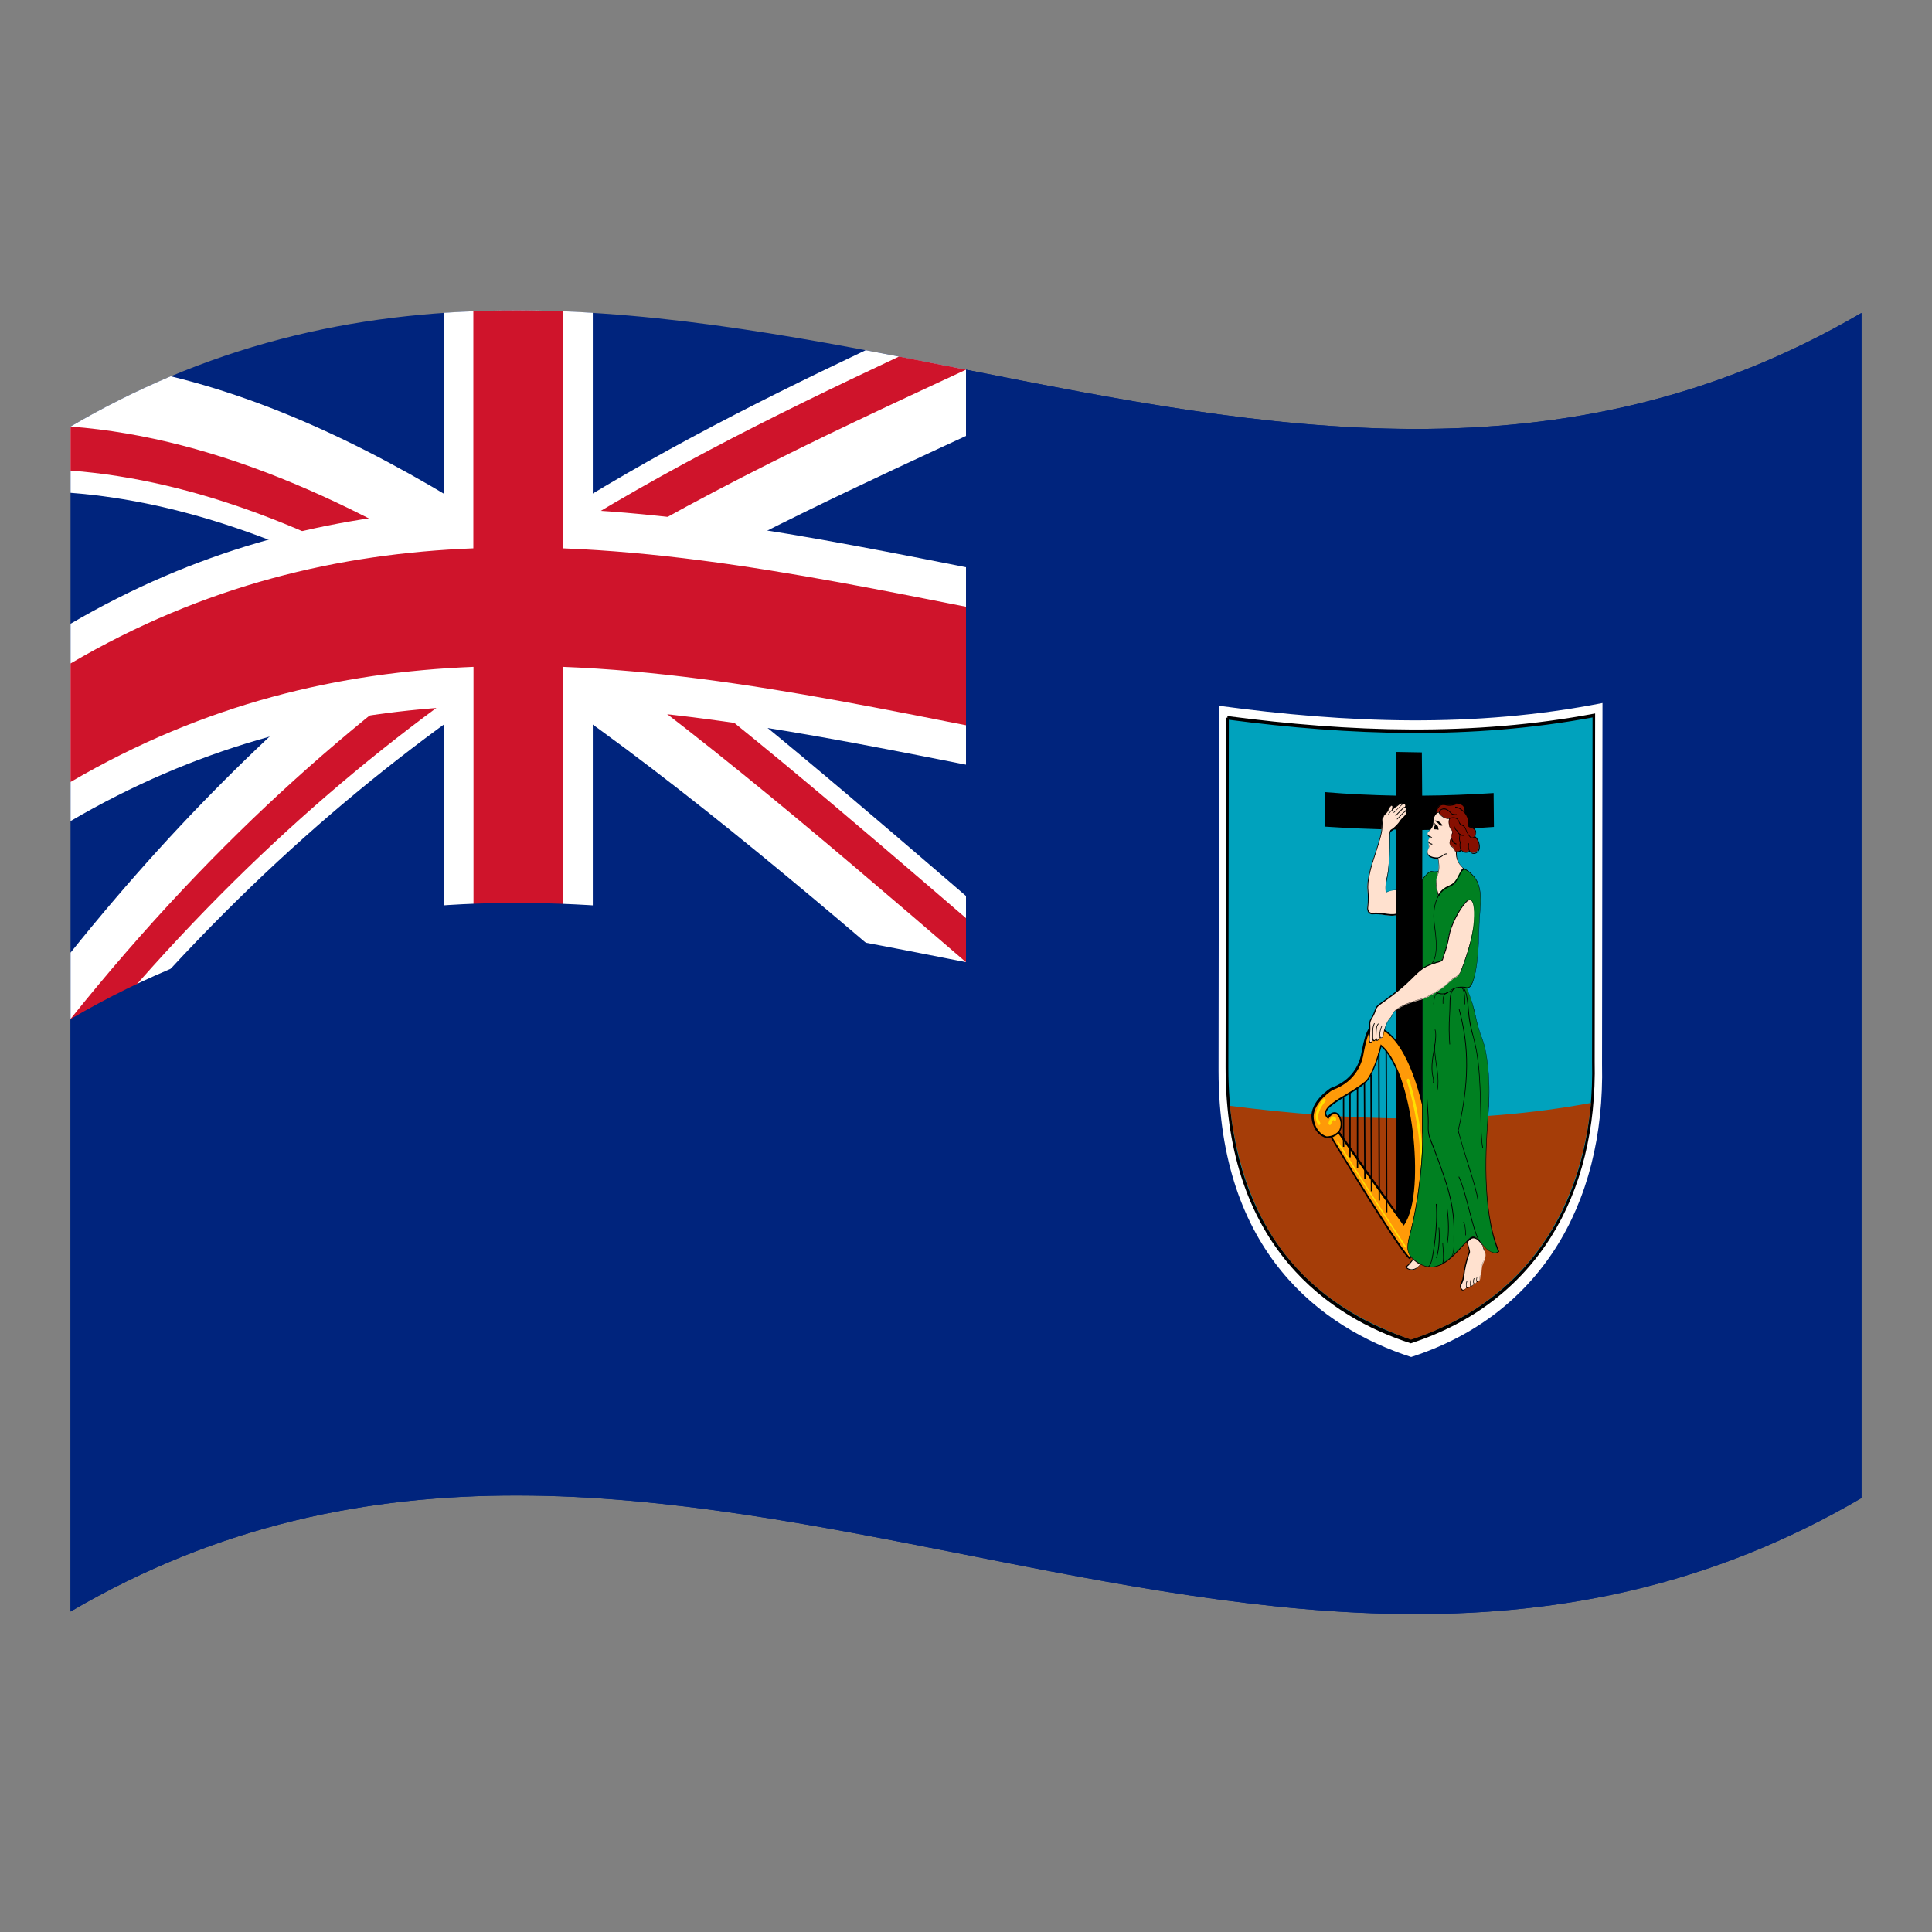 <?xml version="1.0" encoding="utf-8"?>
<!-- Generator: Adobe Illustrator 24.2.0, SVG Export Plug-In . SVG Version: 6.00 Build 0)  -->
<svg version="1.1" id="Layer_1" xmlns="http://www.w3.org/2000/svg" xmlns:xlink="http://www.w3.org/1999/xlink" x="0px" y="0px"
	 viewBox="0 0 1260 1260" style="enable-background:new 0 0 1260 1260;" xml:space="preserve">
<rect x="0" y="0" width="1260" height="1260" fill="#808080" stroke="none"/>
<style type="text/css">
	.st0{fill:#00247D;}
	.st1{fill:#FFFFFF;}
	.st2{clip-path:url(#SVGID_2_);}
	.st3{fill:#CF142B;}
	.st4{fill:#00A2BD;}
	.st5{fill:#A53D08;}
	.st6{fill-rule:evenodd;clip-rule:evenodd;fill:#FF9A08;}
	.st7{fill:#FF9A08;}
	.st8{fill:#FFDF00;}
	.st9{fill:#008021;}
	.st10{fill:#FFE1CF;}
	.st11{fill:#870F00;}
</style>
<g>
	<path class="st0" d="M46,278.2V1051c389.3-227.9,778.7,153.9,1168-74V204.1C824.7,432,435.3,50.2,46,278.2z"/>
	<path class="st1" d="M338,438.8c93,61.7,185.9,140.8,278.9,220.7l26.2-63.9c-79.9-68.7-159.9-138-239.8-197.2
		C483.1,351.9,563,315.3,643,278.3c-4.3-12.4-8.8-24.8-13.1-37.2c-21.8-4.3-43.6-8.6-65.3-12.7c-75.5,35.8-151.1,74.1-226.6,124.1
		c-75.6-50.2-151.1-88.8-226.7-107.1C88.7,255,66.9,265.9,46,278.2v43.2c75.6,5.8,151.1,34.5,226.7,77.3
		C197.1,455.8,121.6,527.1,46,621.3v43.2c4.3,9,8.8,18,13.1,27.1C152.1,579,245,500.2,338,438.8z"/>
	<g>
		<g>
			<g>
				<defs>
					<path id="SVGID_1_" d="M46,278.2v193.2c227.1-132.9,454.2-58.5,681.3-18.5v193.2c-32.4-5.7-64.9-12.1-97.3-18.6
						C435.3,460.2,240.7,293,46,278.2z M630,241.1c-97.3-19.2-194.7-38.4-292-38.6v450.9C240.7,653.1,143.3,672,46,729v-64.5
						C240.7,421.8,435.3,331.5,630,241.1z"/>
				</defs>
				<clipPath id="SVGID_2_">
					<use xlink:href="#SVGID_1_"  style="overflow:visible;"/>
				</clipPath>
				<g class="st2">
					<path class="st3" d="M338,424.4c94.5,62.7,188.8,143.2,283.2,224.4l17.4-42.6C553,532.6,467.3,458.4,381.6,396.9
						c85.7-51.9,171.5-91.4,257.2-131l-8.8-24.8c-14.5-2.8-29-5.7-43.6-8.6c-82.8,38.9-165.5,79.7-248.4,134.3
						c-82.9-54.9-165.6-96.1-248.4-111.7c-14.5,6.9-29,14.5-43.6,23v28.8c82.8,6.3,165.6,40.2,248.4,90
						C211.6,456.7,128.8,532.3,46,635.6v28.8c2.9,6,5.9,12,8.8,18.1C149.2,567,243.5,486.8,338,424.4z"/>
				</g>
			</g>
		</g>
	</g>
	<path class="st1" d="M386.7,204c-32.4-2.1-64.9-2.1-97.3,0l0,0C321.8,201.9,354.2,201.9,386.7,204z"/>
	<path class="st1" d="M289.3,654.8c32.4-2.1,64.9-2.1,97.3,0V461.6c113.5,7,227.1,35.7,340.7,55.6V388.4
		c-113.5-19.9-227.1-48.5-340.7-55.6V204c-32.4-2.1-64.9-2.1-97.3,0v128.7c-81.2,5.7-162.2,26.7-243.3,74.1v128.7
		c81.2-47.5,162.2-68.5,243.3-74.1V654.8z"/>
	<path class="st3" d="M367.2,203.1c-19.5-0.7-38.9-0.8-58.4-0.1l0,0C328.2,202.2,347.8,202.2,367.2,203.1L367.2,203.1z"/>
	<path class="st3" d="M308.7,653.7c19.5-0.7,38.9-0.6,58.4,0.1V434.9c120,4.7,240.1,35.5,360.1,56.6v-77.3
		c-120-21.1-240.1-51.9-360.1-56.6V203.1c-19.5-0.7-38.9-0.8-58.4-0.1v154.6C221.2,361,133.5,381.4,46,432.7V510
		c87.7-51.3,175.2-71.6,262.8-75.1V653.7z"/>
	<path class="st0" d="M630,241.1v386.4c-194.7-38.4-389.3-77-584,37.1V1051c389.3-227.9,778.7,153.9,1168-74V204.1
		C1019.3,318.1,824.7,279.5,630,241.1z"/>
	<path class="st1" d="M795,460.3c-0.1,79.4-0.2,158.7-0.3,238c0.1,118.4,67.3,167.8,125.6,186.7c82.1-26.5,126.6-97.6,124.5-191.1
		c0.1-78.4,0.2-157,0.3-235.4C961.7,474.9,878.2,471.6,795,460.3z"/>
	<path class="st4" d="M800.5,468.1l-0.3,228.2c0.1,113.5,64.4,160.3,120,178.5c78.4-25.4,121-92.8,119.1-182.5
		c0.1-75.2,0.2-150.5,0.3-225.6C959.8,481.5,880.1,478.6,800.5,468.1z"/>
	<path d="M800.5,468.1l-0.9-0.1c-0.1,76-0.2,152.1-0.3,228.2c0.1,117.8,68.9,163.2,120.6,179.8l0.2,0.1l0.2-0.1
		c81.4-26.6,121.6-96.3,119.7-183.9c0.1-75.2,0.2-150.5,0.3-225.6v-1.2c-79.9,15.1-159.9,12.2-239.8,1.7L800.5,468.1z M801.4,469.4
		c79.1,10.3,158.1,13.2,237.2-1.5l-0.3,224.5c2,86.3-37.8,154.9-118.1,181.1c-51.2-16.5-119-61.2-119.1-177.2L801.4,469.4z"/>
	<path class="st5" d="M920.2,873.7c58.4-19.4,108.8-66,117.4-154.4c-78.5,14.5-157,11.9-235.5,1.9
		C812.9,818.9,868.5,855.3,920.2,873.7z"/>
	<path class="st5" d="M1037.6,719.3L1037.6,719.3L1037.6,719.3z"/>
	<path d="M927.5,518.9l-0.2-28.2c-5.7-0.1-11.3-0.2-17-0.3l0.4,28.5c-15.6-0.3-31-1-46.7-2.3c0,7.5,0,14.9,0,22.5
		c15.5,1,30.9,1.7,46.4,1.9c0.1,86.7,0.2,173.6,0.2,260.3c5.6,0.1,11,0.1,16.6,0c0.1-86.7,0.3-173.2,0.4-260
		c15.6-0.2,31.1-0.8,46.7-2l-0.2-22.1C958.5,518.2,942.9,518.8,927.5,518.9z"/>
	<path class="st6" d="M870.1,740.4c1-0.4,2-1,2.7-1.9L870.1,740.4z"/>
	<path class="st6" d="M896.5,669.5c-0.6,0.3-4.2-2.6-7.7,16.2c-2.8,19.2-19.2,24.2-20.3,24.5c-1.1,0.6-13.6,9-12.4,19.2
		c1.2,10.2,8.9,12.1,8.9,12.1c1.8,0,3.5-0.4,5-1.1l2.7-1.9c1.5-1.7,2.5-4.2,1.5-8.2c-2.2-7.1-6.7-4.4-8.3-1.5
		c-7.6-6.7,15-14.9,24.3-22.9c4.1-3.5,8.1-14.7,10.5-24.2c19.4,15.2,29.6,95,14.8,116.3c-14.2-19.5-28.3-39.6-42.5-60l0,0l-0.3,0.2
		c-0.7,0.7-1.6,1.5-2.7,1.9l-1.6,1.2c0,0.4,49,80.8,51.2,78.9c2.2-1.5,13.9-25.3,13.2-61.1C932,723.5,917.9,673.1,896.5,669.5z"/>
	<path d="M922.7,702c-7.1-19.8-16.4-31.6-26.4-33.2h-0.1l-0.1,0.1c-0.1,0-0.2,0-0.2,0c-2.2-0.2-5,1.6-7.8,16.6
		c-2.3,15.3-13.3,21.6-19.6,23.8c-0.2,0.1-0.3,0.1-0.5,0.2c-0.2,0.1-14,8.7-12.6,20c1.4,10.7,9.2,12.6,9.4,12.6c1,0,2.1-0.1,3-0.3
		c0,0.1,0.1,0.1,0.1,0.2c0.1,0.2,12.5,20.8,24.7,40.4c22.4,35.5,25.8,38.6,26.7,38.7c0.1,0,0.2-0.1,0.3-0.1
		c2.1-1.5,14.2-25.4,13.4-61.6C932.7,740.5,928.9,719.2,922.7,702z M919.4,819.8c-3.1-1.5-31.5-46.4-50.4-78l1.1-0.7
		c1-0.4,2-1,2.7-1.9c14.2,20.4,28.4,40.4,42.6,60.1l0.4-0.5c7.9-11.5,8.1-38.1,5.8-59c-3.3-28.2-11.4-51-20.7-58.3l-0.4-0.4
		c-0.1,0.2-0.1,0.5-0.2,0.7c-2.3,9.2-6.2,20.4-10.3,23.7c-2.9,2.4-7,5-11.1,7.5c-7.6,4.5-14.6,8.6-14.8,12.9c0,1.4,0.6,2.7,1.8,3.6
		l0.4,0.3c0.1-0.2,0.2-0.3,0.3-0.4c0.9-1.7,2.8-3.2,4.4-2.8c1.3,0.2,2.3,1.7,3,4c0.6,2.1,0.4,4.3-0.5,6.3c-0.3,0.4-0.5,0.8-0.9,1.3
		l-2.6,1.9c-1.4,0.6-3.2,1-4.8,1c-0.1,0-7.2-1.9-8.4-11.5c-1.1-8.9,9.3-16.9,12.1-18.6c0.1-0.1,0.2-0.1,0.4-0.2
		c15.3-5.6,19.3-18,20.2-24.8c3-16,5.9-15.8,6.9-15.8c0.1,0,0.3,0,0.5,0c20.9,3.6,34.9,54,35.7,89.2
		C933,794.4,921.7,817.7,919.4,819.8L919.4,819.8z M874.8,730.2c-1-3.6-2.6-4.6-3.8-4.8c-2-0.4-4,1-5.2,2.7
		c-0.5-0.6-0.9-1.4-0.9-2.1c0.1-3.6,7.7-7.9,14.3-12c4.1-2.4,8.3-5,11.2-7.6c4.1-3.5,8-14.4,10.5-23.7c8.8,7.6,16.5,29.6,19.8,56.9
		c3.1,25.9,1.1,47.9-5.1,57.5c-14-19.3-27.9-39-41.9-59c0.2-0.2,0.4-0.5,0.5-0.8C875.2,735.5,875.4,733.1,874.8,730.2z"/>
	<path class="st7" d="M904.1,685.2c0.1,35.1,0.2,70.4,0.3,105.4"/>
	<path d="M903.6,685.2c0.1,35.1,0.2,70.4,0.3,105.4h0.9c-0.1-35.1-0.2-70.3-0.3-105.4H903.6z"/>
	<path class="st7" d="M899.6,782l-0.3-94.8C899.3,687.3,899.6,772.3,899.6,782z"/>
	<path class="st7" d="M899.6,782L899.6,782z"/>
	<path class="st7" d="M899.6,782.5L899.6,782.5z"/>
	<path class="st7" d="M899.6,782.7L899.6,782.7z"/>
	<path d="M898.8,687.1c0,0.2,0.3,91.8,0.3,95.8h0.9c0-0.9-0.3-95.5-0.3-95.8H898.8z"/>
	<path class="st7" d="M894.1,700.8c0.1,25.4,0.2,50.7,0.3,76.1"/>
	<path d="M893.7,700.8c0.1,25.4,0.2,50.7,0.3,76.1h0.9c-0.1-25.4-0.2-50.7-0.3-76.1H893.7z"/>
	<path class="st7" d="M890,706c0.1,21,0.2,42,0.3,63"/>
	<path d="M889.4,706c0.1,21,0.2,42,0.3,63h0.9c-0.1-21-0.2-42-0.3-63H889.4z"/>
	<path class="st7" d="M885.4,708.7v53.1"/>
	<path d="M884.9,761.8h0.9v-53.1h-0.9V761.8z"/>
	<path class="st7" d="M880.5,712.5v42.1"/>
	<path d="M880,754.7l0.9,0.1v-42.1l-0.9-0.1V754.7z"/>
	<path class="st7" d="M876.2,715.7v32.2"/>
	<path d="M875.8,747.9l0.9,0.1v-32.2l-0.9-0.1V747.9z"/>
	<path class="st8" d="M872.8,744.6c-0.2-0.2-0.5-0.3-0.6-0.1c-0.2,0.2-0.2,0.6,0,0.8c14.6,23.1,29.3,45.8,43.9,68.1
		c0.1,0.1,0.2,0.2,0.4,0.2c0.1,0,0.3-0.1,0.3-0.2c0.2-0.2,0.2-0.6,0-0.8C902,790.4,887.3,767.6,872.8,744.6z"/>
	<path class="st8" d="M918,703.6c-0.5,0.4-0.6,1.1-0.5,1.5c0.2,0.6,19.5,57.5,1.4,103.8c-0.2,0.6-0.1,1.2,0.4,1.6
		c0.1,0.1,0.3,0.1,0.4,0.2c0.4,0,0.6-0.2,0.7-0.6c18.4-47.4-1.2-105.3-1.3-105.9C918.9,703.5,918.5,703.3,918,703.6z"/>
	<path class="st8" d="M869.2,728.1c-1.5,0.4-2.6,3.4-2.7,4c-0.2,0.6,0,1.2,0.5,1.5c0.1,0.1,0.2,0.1,0.3,0.1c0.4,0,0.6-0.2,0.8-0.6
		c0.3-1,1-2.5,1.4-2.6c0.1,0,0.2-0.1,0.4,0.2c0.2,0.3,0.6,0.4,1,0.2c0.1-0.1,0.2-0.2,0.3-0.2c0.3-0.5,0.3-1.2-0.1-1.7
		C870.4,728,869.7,728,869.2,728.1z"/>
	<path class="st8" d="M863.2,716.6c-0.2,0.2-5,5.6-5.1,11.2c-0.1,1.9,0.4,3.8,1.5,5.5c0.1,0.2,0.4,0.3,0.6,0.4
		c0.3,0,0.5-0.1,0.6-0.2c0.4-0.5,0.4-1.2,0-1.7c-0.7-1-1.1-2.3-1.1-3.7c0.2-4.7,4.5-9.6,4.6-9.7c0.4-0.5,0.4-1.2,0.1-1.7
		C864.1,716.3,863.6,716.2,863.2,716.6z"/>
	<path class="st9" d="M970.7,723.3c1.4-19.8-0.8-37.8-4.4-46.5c-3.6-8.7-4.2-19.8-9.8-32.5c4.2,0.6,6.5-10.7,7.4-24.6
		c0.5-7.8,0.2-13.8,1.4-27.7s-2.5-18.8-5.2-21.6c-2.6-2.7-4.2-3.6-5.6-3.7c-3.7-1.5-12.8,0.2-14.6,1c-2,0.7-4.1,1-6.1,0.6
		c-1.9-0.3-3.3,1.7-6.3,5l0,0v163.6c0.9,14.6-2.1,45.7-8.1,68.4c-2.5,9-1.3,12.6,2,15.6c14.7,13,24.7-0.2,35.4-11.5
		c3.5-3.7,5.4-4,9.6,1.7c4.2,5.7,9,7.1,10.9,5.2C965.5,787.5,969.4,743,970.7,723.3z"/>
	<path d="M970.7,726.3c0.1-1,0.2-2.1,0.2-3c1.4-21.2-1.2-38.7-4.5-46.6c-1.5-4.1-2.8-8.4-3.7-12.7c-1.3-6.6-3.3-13.1-6-19.4
		c0.8-0.1,1.5-0.4,2.1-1c3.2-3.5,4.6-14.9,5.3-23.7c0.2-3,0.3-5.8,0.4-8.8c0.1-4.8,0.3-10.3,1-19c1.3-14.9-3.1-19.5-5.2-21.7
		c-2.3-2.4-4.1-3.6-5.6-3.8c-3.9-1.6-13.1,0.3-14.7,1c-1.9,0.7-4,1-6,0.6c-1.8-0.3-3.2,1.4-5.6,4.1l-0.9,1l-0.1,0.1V737
		c1,14.8-2.1,45.8-8.1,68.2c-2.6,9.5-1.2,13,2.1,15.9c4.3,3.9,8.3,5.5,12.2,5.4c7.8-0.1,14.3-7,20.7-14.1c0.9-1,1.9-1.9,2.8-2.9
		c3.4-3.6,5.1-3.9,9.3,1.7c4.3,5.9,9.2,7.2,11.2,5.2l0.2-0.2c0-0.1,0-0.2-0.1-0.2C966.2,788.9,969.3,746.6,970.7,726.3z M966.4,811
		c-3.8-5.1-5.8-6.1-9.8-1.7c-0.9,1-1.9,1.9-2.8,2.9c-9.8,10.5-19.1,20.4-32.3,8.6c-3.2-2.7-4.4-6.1-1.9-15.3
		c6.1-22.5,9.2-53.5,8.2-68.5V573.5l0.8-0.9c2.3-2.7,3.7-4.3,5.3-4c2.2,0.3,4.2,0.1,6.2-0.6c2-0.8,10.9-2.4,14.5-1
		c1.4,0.2,3.3,1.4,5.5,3.7c2.1,2.2,6.4,6.7,5.2,21.3c-0.7,8.6-0.9,14.1-1,19c-0.1,2.9-0.2,5.7-0.4,8.7c-0.9,12.5-2.7,20.8-5.2,23.4
		c-0.4,0.6-1.3,0.9-2.1,0.8l-0.4-0.1l0.2,0.4c3.2,7.1,4.7,13.9,6.1,19.7c0.9,4.4,2.2,8.6,3.7,12.8c3.3,7.9,6,25.2,4.4,46.4
		c-0.1,0.9-0.2,1.9-0.2,3c-1.4,20.3-4.5,62.5,6.6,90.1C975,818,970.6,816.6,966.4,811z"/>
	<path class="st10" d="M950,554.8c0.7-7,8.1-13.1,1.4-23.6c-4.3-6.8-10.7-4.6-13.5-1.9c-1.2,1.3-2.2,2.7-2.8,4.3
		c-0.5,1.3,0.1,4-0.9,5.6c-0.6,1.2-1.5,2.2-2.5,3.1c-0.7,0.6-0.9,1.7-0.4,2.5c0.3,0.4,0.7,0.5,1.3,0.7c-0.3,0.7-0.6,1.5-1,2.3
		c-0.3,0.5-0.2,1.2,0.2,1.6c-0.5,2.2,0.5,2.4-0.2,4.1c-0.6,1.5-1.4,3.1,0.8,4.8c1.5,0.8,3.4,1.2,5.2,1l0,0c1,3.6,0.9,7.4-0.1,10.9
		c-1.4,4.4-1.3,9.2,0.5,13.5c3.3-6.4,8.1-5.2,10.9-9c2.8-3.9,3.3-7.4,5.5-8.2C952.6,564.3,949.3,561.9,950,554.8z"/>
	<path d="M954,565.8c-2.1-2.1-4.4-4.7-3.9-10.9c0.4-2.2,1-4.3,2-6.3c2-4.7,4.1-10.1-0.5-17.4c-4.6-7.2-11.2-4.4-13.7-1.9
		c-1.3,1.3-2.3,2.7-2.9,4.4c-0.2,0.6-0.3,1.4-0.2,2c0.1,1.2-0.2,2.3-0.6,3.5c-0.6,1.2-1.4,2.2-2.5,3.1c-0.5,0.4-0.7,0.9-0.7,1.5
		c0,0.5,0.1,1.1,0.4,1.5c0.3,0.3,0.5,0.5,1,0.6l0.2,0.1c-0.3,0.6-0.5,1.4-0.9,2c-0.4,0.6-0.3,1.3,0.2,1.8c-0.2,0.7-0.2,1.5,0,2.3
		c0.2,0.6,0.1,1.2-0.2,1.7l-0.1,0.2c-0.5,0.9-0.6,1.9-0.5,2.9c0.2,0.8,0.7,1.6,1.5,2.1c1.5,0.7,3.3,1.2,5.1,1
		c0.9,3.5,0.9,7.1-0.1,10.6c-1.4,4.5-1.3,9.3,0.5,13.8c0,0.1,0.1,0.2,0.2,0.3c0.1-0.1,0.1-0.2,0.2-0.3c1.3-2.6,3.6-4.7,6.6-5.9
		c1.8-0.6,3.2-1.8,4.3-3.2c1-1.5,2-2.9,2.7-4.5c0.9-1.9,1.5-3.2,2.8-3.6l0.4-0.2l-0.3-0.3C954.6,566.3,954.3,566,954,565.8z
		 M951.7,570.3c-0.7,1.5-1.5,3-2.6,4.4c-1.1,1.4-2.5,2.3-4.2,3c-2.9,1.2-5.2,3.2-6.6,5.7c-1.6-4.2-1.9-8.7-0.5-12.9
		c1.4-4,0.7-8.2,0.1-11.1c0-0.1,0-0.2,0-0.2h-0.2c-1.8,0.1-3.5-0.2-5.2-1.1c-0.6-0.4-1.2-1-1.3-1.8c-0.1-0.8,0.1-1.8,0.5-2.5
		l0.1-0.2c0.3-0.6,0.4-1.5,0.2-2.1c-0.2-0.6-0.2-1.5,0-2.1v-0.2l-0.1-0.1c-0.4-0.3-0.4-0.8-0.2-1.2c0.4-0.7,0.7-1.5,1-2.3l0.1-0.2
		l-0.2-0.1l-0.5-0.2c-0.3-0.1-0.5-0.2-0.8-0.5c-0.2-0.3-0.3-0.6-0.3-1.1c0.1-0.4,0.3-0.8,0.6-1.2c1-1,1.9-2.1,2.6-3.3
		c0.5-1.2,0.8-2.5,0.7-3.8c0-0.6,0.1-1.3,0.2-1.9c0.6-1.5,1.5-2.9,2.8-4.2c2.4-2.3,8.8-5,13.2,1.9c4.5,7.1,2.5,12.1,0.5,16.9
		c-1,2.1-1.6,4.3-2,6.5c-0.6,6.5,2,9.1,4,11.3l0.5,0.4C953.1,567.2,952.5,568.6,951.7,570.3L951.7,570.3z"/>
	<path class="st10" d="M916.1,529.3c1.3-1.5,0.5-3-0.1-2.8c0.5-0.4,0.6-1,0.4-1.6c-0.3-0.6-0.9-0.7-1.9-0.1
		c-0.2-2.2-2.6,0.1-3.2,0.6c-1.4,1-2.7,2.2-3.9,3.5c0.5-0.8,0.7-1.8,0.7-2.7c-0.2-1.5-1.3-0.8-2.5,1.5c-0.5,1.3-1.2,2.4-2.3,3.4
		c-2,1.6-2.2,4.8-2.2,7.8c0,4.4-1.5,9.5-4.6,18.7c-3.1,9.2-5.3,17.4-4.6,23.6c0.3,3.6,0.3,7.3-0.1,10.9c-0.3,2.7,1.4,4.3,3.5,4
		c4.8-0.6,11.1,1.9,15,0.6l0,0v-16.2c-2,0.1-3.8,0.5-5.6,1.3c-1.4,0.5-1.1-1.2-1.1-3c0-6.9,2.6-4.4,2.6-33.1c0-2.6,0.1-3.6,1.4-4.4
		c1.3-0.7,4.6-4,5.2-5.2c0.5-1.2,2.1-2.3,3.3-3.8C917.8,530.7,916.9,529,916.1,529.3z"/>
	<path d="M916.6,529c0.4-0.6,0.6-1.5,0.4-2.1c-0.1-0.2-0.3-0.5-0.5-0.7c0.3-0.5,0.4-1.1,0.2-1.5c-0.1-0.2-0.3-0.5-0.5-0.6
		c-0.5-0.2-1-0.1-1.4,0.2c0-0.2-0.2-0.5-0.5-0.6c-0.7-0.4-2.1,0.5-3,1.5c-0.2,0.2-0.4,0.3-0.7,0.6c-0.6,0.5-1.5,1.3-2.3,2
		c0.2-0.6,0.3-1.2,0.2-1.7c-0.1-0.7-0.4-0.9-0.5-0.9c-0.5-0.2-1.3,0.6-2.3,2.3c-0.1,0.2-0.2,0.4-0.4,0.6c-0.4,1-1,1.9-1.9,2.6
		c-2,1.7-2.3,4.8-2.3,8c0,4.2-1.4,8.9-4.6,18.6c-2.7,8-5.4,17.1-4.6,23.7c0.3,3.6,0.3,7.3-0.2,10.9c-0.2,1,0.1,2.2,0.6,3.1
		c0.6,0.9,1.9,1.5,3.1,1.3c2.4-0.2,4.8,0,7.1,0.4c1.5,0.2,3.2,0.4,4.7,0.5c1.1,0.1,2.2-0.1,3.2-0.3h0.2v-16.6h-0.2
		c-1.9,0.1-3.7,0.5-5.5,1.3l-0.2,0.1c-0.3,0.1-0.5,0.1-0.6,0c-0.2-0.6-0.3-1.3-0.2-1.9c0-0.2,0-0.5,0-0.8c0-1.8,0.2-3.5,0.6-5.1
		c0.7-3.5,2-8.7,2-27.9c0-2.6,0.1-3.5,1.3-4.1s4.7-4.1,5.3-5.4c0.5-0.8,1.1-1.6,1.9-2.2c0.4-0.5,1-0.9,1.4-1.5
		c0.7-0.7,0.9-1.8,0.6-2.7C917,529.4,916.9,529.2,916.6,529z M916.1,531.9c-0.5,0.5-1,1-1.4,1.5c-0.8,0.6-1.4,1.5-2,2.3
		c-0.5,1.1-3.7,4.4-5.1,5.1c-1.4,0.7-1.4,1.9-1.4,4.5c0,19.1-1.1,24.4-2,27.8c-0.5,1.8-0.6,3.6-0.6,5.2c0,0.2,0,0.5,0,0.8
		c0,1,0,1.9,0.4,2.3c0.2,0.2,0.5,0.2,1,0.1l0.2-0.1c1.5-0.6,3.3-1,5.2-1.3v15.8c-2.1,0.6-4.7,0.2-7.6-0.2c-1.6-0.2-3.3-0.4-5-0.5
		c-0.7,0-1.4,0-2.3,0.1c-1.1,0.2-2.2-0.2-2.7-1c-0.5-0.8-0.7-1.8-0.5-2.7c0.4-3.7,0.4-7.4,0.1-11c-0.7-6.5,2-15.5,4.6-23.4
		c3.2-9.8,4.6-14.5,4.6-18.8c0-3,0.3-6.1,2.1-7.6c0.9-0.7,1.5-1.7,2-2.7c0.1-0.2,0.2-0.4,0.3-0.6c0.8-1.6,1.5-2.2,1.9-2.1
		c0.1,0,0.2,0.2,0.3,0.5c0,0.8-0.2,1.8-0.6,2.5l0.3,0.3c0.9-1.1,2-1.9,3.1-2.7c0.4-0.3,0.6-0.5,0.8-0.6c1.2-1,2.2-1.6,2.6-1.4
		c0,0,0.2,0.2,0.3,0.6c0,0.1,0,0.2,0,0.4l0.3-0.2c0.7-0.5,1.1-0.4,1.4-0.3c0.2,0.1,0.3,0.2,0.3,0.3c0.2,0.6,0.1,0.8-0.4,1.4
		c-0.2,0.2-0.4,0.4-0.5,0.6l0.7-0.2c0.2-0.1,0.5,0.2,0.5,0.5c0.2,0.6-0.1,1.5-0.6,1.9l0.2,0.4c0.2-0.1,0.4,0,0.5,0.3
		C916.9,530.6,916.8,531.3,916.1,531.9z"/>
	<path class="st10" d="M955.5,588.8c-4.4,5.1-9.4,14.7-10.7,21.6c-2,10.5-3.6,12.7-4.1,14.8c-0.4,2.1-2.1,2.1-3.9,2.7
		c-8.2,2.5-10.2,4.2-16.4,10.3c-5.4,5.2-11.2,10.2-17.4,14.6c-4.4,3.2-5.3,3.6-6.3,6.2c-0.6,2-1.5,4-2.8,5.9c-0.8,1.2-1.1,2.6-0.9,4
		c0.2,1.2-0.3,6.7-0.4,8.6c-0.1,1.9,0.3,2.3,0.8,2.4c0.5,0.1,1.3-0.2,1.5-2.4c-0.3,2.2,2.1,1.5,2.2-0.1c-0.1,2.4,2.4,1.1,2.5-1
		c0,1.6,1.9,0.6,2.1-0.2c0.4-1.8,0.7-3.6,1.3-5.4c0.8-2.1,1.6-4.8,3.3-6.4c1.9-1.8,1-3.7,4.8-6.1l0,0c6.3-4.1,13.6-5.7,17.4-6.9
		c3.8-1.4,9.8-5.2,12.8-7.5c3-2.2,5.4-4.9,7-5.8c2.3-1,3.9-3,4.6-5.2c5.5-14.4,8.4-25.8,8.4-35.7
		C961.5,590.4,960.3,583.3,955.5,588.8z"/>
	<path d="M959.3,586.8c-1-0.6-2.3,0-3.9,1.8c-4.6,5.2-9.5,15-10.7,21.6c-0.7,4.3-1.9,8.5-3.3,12.6c-0.3,0.6-0.5,1.5-0.7,2.1
		c-0.3,1.5-1.4,1.9-2.9,2.2l-0.9,0.2c-8.3,2.6-10.3,4.3-16.5,10.4c-5.4,5.2-11.2,10.1-17.4,14.5l-1.4,1c-3.3,2.3-4.1,2.9-5,5.4
		c-0.6,2-1.5,4-2.7,5.8c-0.8,1.3-1.2,2.7-0.9,4.3c0.1,0.8-0.1,3.8-0.2,6.1c-0.1,1.1-0.1,1.9-0.2,2.5c-0.1,1.8,0.2,2.5,1,2.7
		c0.1,0,0.1,0,0.2,0c0.4,0,1-0.2,1.3-1.5c0,0.1,0.1,0.2,0.2,0.2c0.3,0.3,0.8,0.4,1.2,0.2c0.3-0.2,0.5-0.4,0.7-0.7
		c0.1,0.3,0.4,0.6,0.7,0.6c0.7,0.1,1.5-0.6,2-1.9c0.1,0.1,0.3,0.2,0.4,0.2c0.8,0,1.5-0.5,1.8-1.2c0.1-0.4,0.2-0.9,0.3-1.5
		c0.3-1.4,0.5-2.6,1-4l0.3-0.8c0.7-1.9,1.5-4.2,3-5.5c0.6-0.6,1.1-1.4,1.4-2.2c0.5-1.6,1.8-3,3.3-4c5-3.1,10.5-4.8,14.5-6.1
		c1.1-0.3,2.1-0.6,2.8-0.9c4.4-1.5,11.4-6.5,12.8-7.5c1.3-1,2.6-2,3.8-3.1c0.9-1.1,2.1-1.9,3.3-2.6c2.3-1.2,4-3,4.7-5.2
		c5.9-15.3,8.4-26.4,8.4-35.8C961.7,593.7,961.5,588,959.3,586.8z M953,632.5c-0.7,2.2-2.3,4-4.5,5c-1.2,0.7-2.3,1.7-3.3,2.7
		c-1.2,1-2.4,2.2-3.7,3.1c-3.7,2.7-9.4,6.2-12.7,7.4c-0.8,0.2-1.8,0.6-2.8,0.9c-4.1,1.3-9.6,2.8-14.6,6.1c-1.6,1-2.9,2.4-3.5,4.1
		c-0.3,0.7-0.7,1.5-1.3,2c-1.3,1.4-2.3,3.6-3.1,5.7c-0.1,0.2-0.2,0.6-0.3,0.8c-0.4,1.4-0.8,2.7-1,4c-0.1,0.4-0.2,0.9-0.3,1.5
		c-0.1,0.5-0.8,0.9-1.3,0.8c-0.2,0-0.3-0.1-0.3-0.6h-0.4c-0.1,1.3-1.1,2.3-1.6,2.2c-0.5-0.1-0.5-0.6-0.5-1.1l-0.4-0.1
		c0,0.5-0.4,0.9-0.7,1.2c-0.3,0.2-0.6,0.2-0.8,0s-0.2-0.6-0.2-0.9l-0.4-0.1c-0.2,1.6-0.7,2.3-1.4,2.3c-0.4-0.1-0.7-0.3-0.6-2.2
		c0-0.6,0.1-1.5,0.2-2.5c0.2-2.3,0.3-5.2,0.2-6.1c-0.2-1.4,0.1-2.7,0.8-3.9c1.2-1.9,2.2-3.9,2.8-5.9c0.8-2.3,1.5-2.7,4.8-5.1l1.4-1
		c6.2-4.4,12.1-9.3,17.4-14.6c6.1-6.1,8-7.8,16.3-10.3l0.9-0.2c1.4-0.4,2.8-0.7,3.2-2.6c0.2-0.6,0.4-1.4,0.6-2
		c1.5-4.1,2.7-8.4,3.4-12.8c1.2-6.6,6-16.2,10.6-21.4c1-1.2,2-1.9,2.8-1.9c0.3,0,0.5,0.1,0.7,0.2c1.4,0.8,2.3,4.4,2.3,9.8
		C961.4,606.3,958.7,617.3,953,632.5z"/>
	<path class="st10" d="M966.8,811.8c-1.5-2-3.6-4.8-5.9-4.9c-2.3-0.1-3.4,1.9-4.1,2.6l0,0c0.5,2,1.2,4.3,1.4,5.7
		c0.2,0.9,0,1.9-0.5,2.6c-1.5,4.6-2.7,9.5-3.3,14.3c-0.3,1.9-0.8,3.6-1.6,5.2c-0.5,1.3-0.2,2.7,0.9,3.6c0.5,0.6,2.5-0.3,2.8-1.6
		c0.7,0.9,2,0.4,2.5-0.9c0.6,0.8,1.6,0.2,2.4-1.3c0.6,0.5,1.5-0.6,1.9-1.5c1,0.6,2.1-0.2,2.1-2.7c0.1-0.6,0.2-1.5,0.5-2
		c0.3-0.9,0.4-1.9,0.4-2.7c0.1-1.6,0.5-3.2,1.1-4.5c0.6-1.5,1.9-4.1,1.3-6.5C968.1,814.8,967.4,815,966.8,811.8z"/>
	<path d="M967.9,814.8c-0.5-0.9-0.8-2-1-3l-0.1-0.2c-1.5-2-3.7-4.8-5.9-4.9c-1.9-0.1-3,1.3-3.8,2.1c-0.2,0.2-0.4,0.4-0.5,0.6
		l-0.1,0.1v0.2c0.2,1,0.5,2.3,0.8,3.3c0.3,0.9,0.5,1.8,0.6,2.3c0.2,0.6,0.1,1.4-0.3,1.9c-0.1,0.2-0.2,0.3-0.2,0.6
		c-1.5,4.7-2.7,9.5-3.3,14.4c-0.2,1.5-0.6,3-1.3,4.4l-0.4,0.8c-0.6,1.4-0.3,2.9,0.9,4c0.2,0.2,0.5,0.2,0.7,0.2c0.4,0,0.6-0.2,1-0.3
		c0.5-0.3,1-0.7,1.2-1.4c0.3,0.2,0.7,0.3,1.1,0.2c0.6-0.2,1.1-0.6,1.4-1.3c0.2,0.2,0.5,0.2,0.8,0.2c0.7-0.2,1.3-0.8,1.5-1.5
		c0.2,0.1,0.4,0.1,0.5,0c0.6-0.3,1.1-0.8,1.3-1.5c0.5,0.2,0.9,0.2,1.3-0.2c0.7-0.8,1-1.9,0.9-2.9c0.1-0.6,0.2-1.3,0.5-1.9
		c0.3-0.9,0.5-1.9,0.4-2.9c0.1-1.5,0.5-3,1.1-4.4c0.6-1.5,1.9-4.2,1.4-6.7C968.7,816.2,968.4,815.4,967.9,814.8z M967,823.4
		c-0.6,1.5-1.1,3.2-1.1,4.7c0.1,0.9-0.1,1.8-0.3,2.7c-0.3,0.6-0.4,1.5-0.5,2.2c0.1,0.9-0.2,1.8-0.7,2.5c-0.3,0.2-0.7,0.2-1,0.1
		l-0.2-0.1l-0.1,0.2c-0.2,0.6-0.6,1-1.2,1.4c-0.1,0.1-0.3,0-0.4-0.1l-0.2-0.2l-0.1,0.2c-0.4,0.8-0.9,1.4-1.4,1.5
		c-0.3,0.1-0.5-0.1-0.6-0.2l-0.2-0.2l-0.1,0.3c-0.2,0.6-0.6,1-1.2,1.3c-0.4,0.1-0.8-0.1-1-0.3l-0.3-0.3l-0.1,0.5
		c-0.1,0.6-0.5,1-1.1,1.4c-0.5,0.2-1.1,0.3-1.3,0.2c-1.3-1.3-1.3-2.2-0.8-3.3c0.1-0.2,0.2-0.5,0.4-0.7c0.7-1.5,1.2-3,1.4-4.6
		c0.5-4.8,1.6-9.6,3.2-14.2c0.1-0.2,0.2-0.3,0.2-0.5c0.4-0.7,0.5-1.5,0.3-2.3c-0.1-0.6-0.4-1.5-0.6-2.4c-0.3-0.9-0.5-2.1-0.8-3.2
		c0.1-0.2,0.3-0.2,0.5-0.4c0.8-0.8,1.9-2.1,3.5-2c2.1,0.1,4.1,2.7,5.7,4.8v0.1c0.2,1.1,0.5,2.2,1.1,3.2c0.4,0.6,0.5,1.3,0.7,1.9
		C968.9,819.3,967.7,822,967,823.4L967,823.4z"/>
	<path class="st10" d="M916.9,826.3c2,2.6,6.4,2.7,9.5-1.7c-1.8-0.9-3.3-2.1-4.7-3.4C920,823.3,918.3,825.5,916.9,826.3z"/>
	<path d="M921.7,821l-0.2-0.2l-0.1,0.2c-1.5,2-3.3,4.3-4.7,4.9l-0.3,0.2l0.2,0.3c0.8,1.2,2.3,1.9,3.9,1.9h0.1c2.2,0,4.2-1.4,5.8-3.6
		l0.2-0.2l-0.3-0.2C924.7,823.4,923.1,822.3,921.7,821z M920.7,827.8c-1.4,0-2.6-0.5-3.4-1.5c1.3-0.7,3-2.8,4.4-4.7
		c1.3,1.2,2.8,2.2,4.3,3.2C924.5,826.7,922.6,827.7,920.7,827.8z"/>
	<path class="st11" d="M961.8,545.4c2.2-3.6-1.1-6-2.7-6.2c-1.5-0.2-1.9-1.1-1.6-3.4c0.1-2.1-0.6-4.2-2.2-5.9
		c0.5-5.2-2.7-7.1-6.9-5.5c-1.6,0.6-3.5,0.7-5.3,0.3c-2.3-0.6-5.8-0.6-6.5,5.9c0.7-1.4,1.8-1.3,2.5,0.2s4.4,3.6,6.2,2.7
		c-1,2.2-0.2,6.1,0.8,7c1,1.1,1.3,2.2,0.9,2.8c-0.4,1.1-0.5,2.2-0.3,3.3c-1.6,0.5-1.6,4.6-0.5,5c1.2,0.5,2.1,1.5,2.3,2.6
		c0.5,1.5,3.2,1.6,4.1-0.2c1.2,1.6,3.5,2,5.3,0.9c0.1-0.1,0.2-0.1,0.3-0.2c1.3,2.5,4.8,1.9,6-1.1C965.3,551,963.9,547.1,961.8,545.4
		z"/>
	<path d="M962.1,545.4c0.6-1,0.7-2.2,0.5-3.4c-0.5-1.5-1.8-2.6-3.4-3c-1.3-0.2-1.8-0.8-1.4-3.2c0.1-2.2-0.6-4.3-2.1-6
		c0.2-2.2-0.3-3.9-1.3-4.9c-1.3-1.5-3.3-1.6-5.9-0.6c-1.6,0.6-3.4,0.7-5.2,0.3c-2-0.5-3.5-0.2-4.6,0.7c-1.1,1-1.9,2.8-2.2,5.4
		l0.4,0.2c0.3-0.5,0.6-0.8,1-0.8l0,0c0.5,0,0.8,0.3,1.2,1c0.7,1.5,4.1,3.4,6,2.9c-0.7,2.3,0.1,5.9,1.1,6.9c0.5,0.5,0.9,1.2,1,1.9
		c0,0.2,0,0.4-0.1,0.6c-0.5,1.1-0.5,2.2-0.4,3.3c-0.8,0.4-1.2,1.7-1.3,2.7c-0.1,1,0.3,2.4,0.9,2.7c1.1,0.5,2,1.5,2.3,2.5
		c0.2,0.6,0.8,1.2,1.6,1.3c1.1,0.2,2.3-0.2,2.8-1.2c1.3,1.6,3.8,1.9,5.5,0.7c0,0,0,0,0.1,0c0.5,0.9,1.5,1.6,2.8,1.5h0.3
		c1.4-0.3,2.7-1.5,3.1-2.7C965.8,551.3,964.2,547.1,962.1,545.4z M964.2,554c-0.4,1.2-1.3,2.2-2.8,2.4c-1.2,0.2-2.3-0.4-2.8-1.5
		l-0.1-0.2l-0.2,0.1c-1.5,1.2-3.9,0.9-5.2-0.5c-0.1-0.1-0.1-0.2-0.2-0.2l-0.2-0.2l-0.2,0.2c-0.5,0.8-1.5,1.3-2.6,1.2
		c-0.6-0.1-1.1-0.4-1.3-0.9c-0.3-1.2-1.2-2.3-2.4-2.7c-0.5-0.2-0.7-1-0.6-2.2c0.1-1,0.4-2.1,1.1-2.3l0.2-0.1c0-0.1,0-0.2,0-0.2
		c-0.3-1-0.2-2.1,0.3-3c0.2-0.3,0.3-0.6,0.2-1c-0.1-0.8-0.5-1.6-1.1-2.2c-0.9-0.9-1.6-4.7-0.8-6.7c0.1-0.2,0.2-0.4,0.3-0.6l-0.5,0.2
		c-1.5,0.7-5.3-1.3-6-2.6c-0.5-0.8-0.9-1.3-1.5-1.3l0,0c-0.4,0-0.6,0.2-0.8,0.4c0.1-1.5,0.7-3,1.9-4.2c1-0.9,2.5-1.2,4.3-0.6
		c1.8,0.4,3.7,0.2,5.4-0.3c2.3-0.9,4.3-0.6,5.5,0.6c0.9,1,1.3,2.6,1.1,4.6v0.2l0.1,0.1c1.3,1.6,2.2,3.6,2,5.7
		c-0.2,2.1,0,3.4,1.9,3.6c1.4,0.3,2.7,1.4,3.1,2.7c0.3,1.1,0.1,2.2-0.5,3.2l-0.2,0.2l0.2,0.2C963.7,547.2,965.3,551.3,964.2,554
		L964.2,554z"/>
	<path d="M937.8,559.2l0.1,0.5c1.2-0.2,2.3-0.8,3.2-1.6c0.6-0.6,1.5-1,2.5-1v-0.5c-1,0-2.1,0.4-2.8,1.2
		C939.9,558.4,938.9,558.8,937.8,559.2z"/>
	<path d="M932.6,549.8c-0.2-0.2-0.4-0.3-0.6-0.5l-0.3,0.4c0.2,0.2,0.5,0.4,0.7,0.6c0.5,0.2,1,0.5,1.5,0.5h0.2c0-0.2,0-0.3,0-0.5H934
		C933.6,550.2,933.1,550,932.6,549.8z"/>
	<path d="M932.6,545.8c0.5,0.2,0.8,0.5,1.1,0.8l0.3-0.3c-0.3-0.4-0.7-0.7-1.2-1C932.7,545.5,932.6,545.7,932.6,545.8z"/>
	<path d="M946.5,530.2c-2-2.4-4.2-3.6-6.1-2.7c-0.9,0.3-1.6,1-1.9,2c-0.1,0.5,0,1,0.4,1.6l0.3-0.4c-0.3-0.3-0.4-0.6-0.3-1
		c0.2-0.7,0.7-1.4,1.5-1.7c1.8-0.6,3.9,0.2,5.8,2.6c0.7,0.6,1.8,1.1,2.8,1.1c0.4,0,0.7-0.1,1.1-0.2c0-0.2-0.1-0.3-0.1-0.5
		C949.3,531.1,947.3,531.1,946.5,530.2z"/>
	<path d="M960,546.2c-1.2-0.2-2.6-2.1-4-5.7c-0.8-1.9-1.6-2.3-2.5-2.7c-0.9-0.3-1.5-1-1.8-1.9c-0.9-3.1-3.9-3.3-6.4-2.4l0.1,0.5
		c0.8-0.2,4.9-1.5,6,2.1c0.1,1,0.8,1.9,2,2.3c0.7,0.3,1.5,0.6,2.3,2.4c1.4,3.7,3,5.7,4.2,5.9c0.1,0,0.2,0,0.4,0
		c0.7-0.1,1.4-0.5,1.6-1l-0.3-0.3C961.1,546,960.5,546.3,960,546.2z"/>
	<path d="M952.6,549.3v-0.2l-0.1-0.1c-0.7-1.2-0.5-3.7,0-5l-0.4-0.2c-0.5,1.2-0.9,4,0,5.5c-0.4,1.8-0.2,3.6,0.5,5.2l0.3-0.3
		C952.3,552.6,952.2,551,952.6,549.3z"/>
	<path d="M947,546.9l-0.4,0.1c0.1,1.4,1.3,3.4,3.2,3.7l0.1-0.5C948.2,549.8,947.1,547.9,947,546.9z"/>
	<path d="M958.1,550l-0.4-0.1c-0.2,2-0.4,3.6,0.6,5.4l0.3-0.3C957.7,553.4,957.8,552,958.1,550z"/>
	<path d="M950.4,541.6L950.4,541.6L950.4,541.6c-1.3-0.7-2.1-2.8-2.1-4.4H948c-0.1,1.7,0.7,4,2.1,4.8c0.4,1,1.6,3.1,4.1,3.1
		c0.2,0,0.4,0,0.5-0.1c0-0.2,0-0.3,0-0.5C952.2,544.9,950.7,542.4,950.4,541.6z"/>
	<path d="M949,526.6c2.6,0.3,4.5,2,6.3,3.7l0.3-0.4c-1.8-1.8-3.8-3.5-6.5-3.8L949,526.6z"/>
	<path d="M938.1,583.8c-2.9,5.2-3.8,11.5-2.9,18.8l0.1,0.7c1.1,8.4,2.7,19.8-1.8,25.2l0.3,0.4c4.5-5.6,3-17.2,1.9-25.7l-0.1-0.7
		c-0.9-7.1,0-13.3,2.8-18.4L938.1,583.8z"/>
	<path d="M946,645.9c-2.4,2.3-6.4,2.7-9.4,0.9l-0.2,0.4c1.3,0.8,2.8,1.3,4.3,1.2c2.1-0.1,4-0.8,5.4-2.2c2.4-2.3,7-2.6,10.2-1.9
		l0.1-0.5C953.1,643.1,948.5,643.5,946,645.9z"/>
	<path d="M945.4,654.6c0,2.2-0.1,4.7-0.2,7.3c-0.5,6.5-0.4,12.9,0.1,19.3l0.4-0.1c-0.5-6.4-0.5-12.8-0.1-19.2
		c0.1-2.7,0.3-5.2,0.3-7.5c0-6.5,1.1-9.2,4-10c0-0.2,0-0.3-0.1-0.5C946.5,644.8,945.4,647.9,945.4,654.6z"/>
	<path d="M944,647.1c-1.6,0.6-3.4,1.3-3.1,7.5h0.4c-0.3-5.8,1.1-6.3,2.8-6.9l0.4-0.2c0-0.2-0.1-0.3-0.1-0.5
		C944.4,647.1,944.3,647.1,944,647.1z"/>
	<path d="M936.6,648c-1,1-1.6,3.7-1.8,6.9h0.4c0.1-3.2,0.6-5.6,1.5-6.5c0.3-0.3,0.8-0.5,1.3-0.3c0-0.2,0.1-0.3,0.1-0.5
		C937.6,647.4,936.9,647.6,936.6,648z"/>
	<path d="M962.3,681.4c-0.4-2.2-1-4-1.4-5.9c-1.5-5.6-2.6-11.1-3-16.9c-1.1-13.5-2.8-14.9-5.4-14.9c-0.2,0-0.3,0-0.4,0v0.5h0.4
		c0.5,0.1,0.9,0.3,1.2,0.7c1.1,1.4,1.5,4.8,1.4,10.1h0.4c0.1-5.6-0.4-9-1.6-10.5l-0.1-0.1c1.5,0.7,2.8,3.6,3.6,14.2
		c0.4,5.7,1.3,11.4,3.1,17c0.5,1.8,0.9,3.6,1.4,5.9c3,12.7,3.3,29.9,3.6,43.8c0.2,10,0.4,18.7,1.3,23.5l0.4-0.2
		c-1-4.8-1.2-13.4-1.4-23.4C965.6,711.3,965.3,694.1,962.3,681.4z"/>
	<path d="M951.2,737.3c8.9-37.9,5.6-60.7,0.5-79.6l-0.4,0.2c5,18.9,8.3,41.6-0.5,79.4v0.1v0.1c2.4,8.6,4.7,16.2,6.8,22.9
		c3.1,9.7,5.4,17.3,6.1,22.6l0.4-0.1c-0.6-5.2-3.1-12.9-6.1-22.7C955.8,753.4,953.4,745.8,951.2,737.3z"/>
	<path d="M935.7,671.6c0.8,2.2,0.5,6.4-0.7,13.3c-2.1,10.7-1.2,14.7-0.7,17.4c0.4,1.4,0.5,2.7,0.2,4.1l0.4,0.2
		c0.3-1.5,0.2-2.9-0.2-4.4c-0.5-2.7-1.3-6.6,0.7-17.1c1.3-7.1,1.5-11.5,0.6-13.8L935.7,671.6z"/>
	<path d="M936,681.2l-0.4-0.1c-0.5,3.1,0.2,7.6,0.8,12.2c0.9,6.1,2.1,12.8,0.5,18.5l0.4,0.2c1.5-5.7,0.4-12.6-0.5-18.7
		C936.2,688.6,935.5,684.2,936,681.2z"/>
	<path d="M935.6,749.5c-0.4-1.3-0.9-2.3-1.3-3.4c-1.6-4-2.8-6.7-2.6-11.7c0.2-3.6-0.1-7.8-0.4-11.8c-0.2-3.2-0.5-6.3-0.5-9h-0.4
		c0,2.7,0.2,5.9,0.4,9c0.3,4,0.5,8.2,0.4,11.7c-0.2,5.1,0.9,8,2.6,12c0.4,1,0.8,2.1,1.3,3.4c8.5,22.4,13.6,36.9,12.9,56.8
		c0,0.8,0,1.8,0,2.8c0.1,3.8,0.2,9-2.1,10.7l0.2,0.4c2.4-1.9,2.3-7.3,2.3-11.2c0-1,0-2,0-2.7C949.3,786.5,944,771.9,935.6,749.5z"/>
	<path d="M936.4,785.2c1.3,13.8-2.1,33.9-3,37.1c-1,3.4-2,3.8-2.6,3.7v0.5h0.2c1.1,0,2-1.3,2.8-4c1-3.2,4.4-23.4,3.1-37.3H936.4z"/>
	<path d="M938.2,800.7c0.4,3.7,0.5,12.7-1.6,19.7l0.4,0.2c2.3-7.2,2.1-16.2,1.6-20H938.2z"/>
	<path d="M943.5,787.7c1.1,8.3,1.2,16.6,0.2,22.9l0.4,0.1c1.1-6.3,1-14.8-0.2-23.1L943.5,787.7z"/>
	<path d="M941.1,810.8h-0.4c0,0.7,0.1,1.8,0.2,2.8c0.3,4,0.7,10.1-0.7,10.7c0,0.2,0.1,0.3,0.1,0.5c1.9-0.6,1.3-6.5,1-11.1
		C941.2,812.5,941.1,811.6,941.1,810.8z"/>
	<path d="M951.6,767.3l-0.4,0.2c2.5,5,4.6,13.6,6.8,21.8c2.3,9,4.5,17.5,6.9,20.4l0.3-0.4c-2.3-2.7-4.4-11.1-6.8-20.2
		C956.3,780.9,954,772.3,951.6,767.3z"/>
	<path d="M954.6,796.8l-0.3,0.3c1.2,1.7,1.3,5.6,1.4,8.3c0,0.2,0,0.2,0,0.3l0.4-0.1v-0.3C955.9,802.4,955.8,798.6,954.6,796.8z"/>
	<path d="M899.7,675.3c0,0.3,0,0.6,0,0.9h0.4c0-0.3,0-0.6,0-0.9c-0.1-2.1,0.4-4.2,1.3-6.1l-0.3-0.3
		C900.1,670.9,899.6,673.1,899.7,675.3z"/>
	<path d="M897.2,676.1v1.2h0.4v-1.2c0.2-6,0.2-6.6,1.5-8.3l-0.3-0.4C897.4,669.3,897.4,670.1,897.2,676.1z"/>
	<path d="M896.2,667.2c-1.2,2.5-1.2,4.2-1.1,7.2c0,0.8,0,1.9,0,3h0.4c0-1.2,0-2.2,0-3c0-2.9-0.1-4.5,1.1-6.9L896.2,667.2z"/>
	<path d="M908.8,529.8c0.1,0.2,0.2,0.2,0.2,0.4c1.4-1.5,5-4.9,5.6-5.5l-0.2-0.4C913.9,525,910.4,528.5,908.8,529.8z"/>
	<path d="M911.4,530.4l-1.4,1.5l0.3,0.4l1.4-1.5c2.4-2.4,3.9-4,4.4-4.1c0-0.2,0-0.3-0.1-0.5C915.4,526.3,914,527.7,911.4,530.4z"/>
	<path d="M913.4,531.6c-0.8,0.8-1.6,1.8-2.4,2.5l0.2,0.4c0.8-0.7,1.6-1.7,2.5-2.5c0.7-0.9,1.5-1.8,2.6-2.4l-0.2-0.5
		C915.1,529.8,914.2,530.7,913.4,531.6z"/>
	<path d="M906.2,529.8c-0.4,0.4-0.6,0.9-0.9,1l0.3,0.4c0.2-0.2,0.5-0.6,0.9-1.2c0.4-0.4,0.6-0.9,1.1-1.3l-0.2-0.4
		C907,528.9,906.7,529.3,906.2,529.8z"/>
	<path d="M956.5,835.3c-0.5,1.8-0.6,3.6-0.2,4.2l0.3-0.3c-0.3-0.3-0.3-1.9,0.3-3.6L956.5,835.3z"/>
	<path d="M959.2,834c0,0.2-0.9,3.7-0.4,4.4c0.1-0.2,0.2-0.2,0.3-0.3c-0.3-0.3,0-2.2,0.5-4L959.2,834z"/>
	<path d="M961.2,833.6c-0.5,1.1-0.5,2-0.4,3c0,0.2,0.2,0.5,0.4,0.6l0.2-0.5c-0.1-0.1-0.2-0.2-0.2-0.3c-0.1-0.9,0-1.9,0.4-2.7
		L961.2,833.6z"/>
	<path d="M963.2,832.7c-0.4,0.9-0.5,1.9-0.3,2.8c0,0.2,0.2,0.2,0.3,0.3l0.1-0.5c-0.1,0-0.1-0.1-0.1-0.1c-0.1-0.8,0-1.7,0.3-2.4
		L963.2,832.7z"/>
	<path d="M937.9,539.4c-0.2-1.2-1.2-0.9-2.3-2.7l0,0c-0.2-0.4,0,0.7,0.1,1.2c0.1,0.4,0.3,0.4,0.1,0.5c-0.3,0.2-0.4,0.6-0.4,1.1
		c0.1,0.3,0.1,0.5-0.3,0.6s0.2,0.8,0.7,0.8c0.5-0.1,1.1,0,1.6,0.1c0.4,0.2,1,0.2,0.8-0.1C938.1,540.5,937.9,539.9,937.9,539.4z"/>
	<path d="M936.2,535.1c-0.8-0.1-0.5,0.5-0.1,0.6c0.9,0.4,1.8,1.1,2.3,1.8c0.3,0.6,0.9,0.9,1.6,1c0.5-0.1,1.1,0.2,0.3-0.9
		C939.4,536.3,938,535.3,936.2,535.1z"/>
</g>
</svg>
